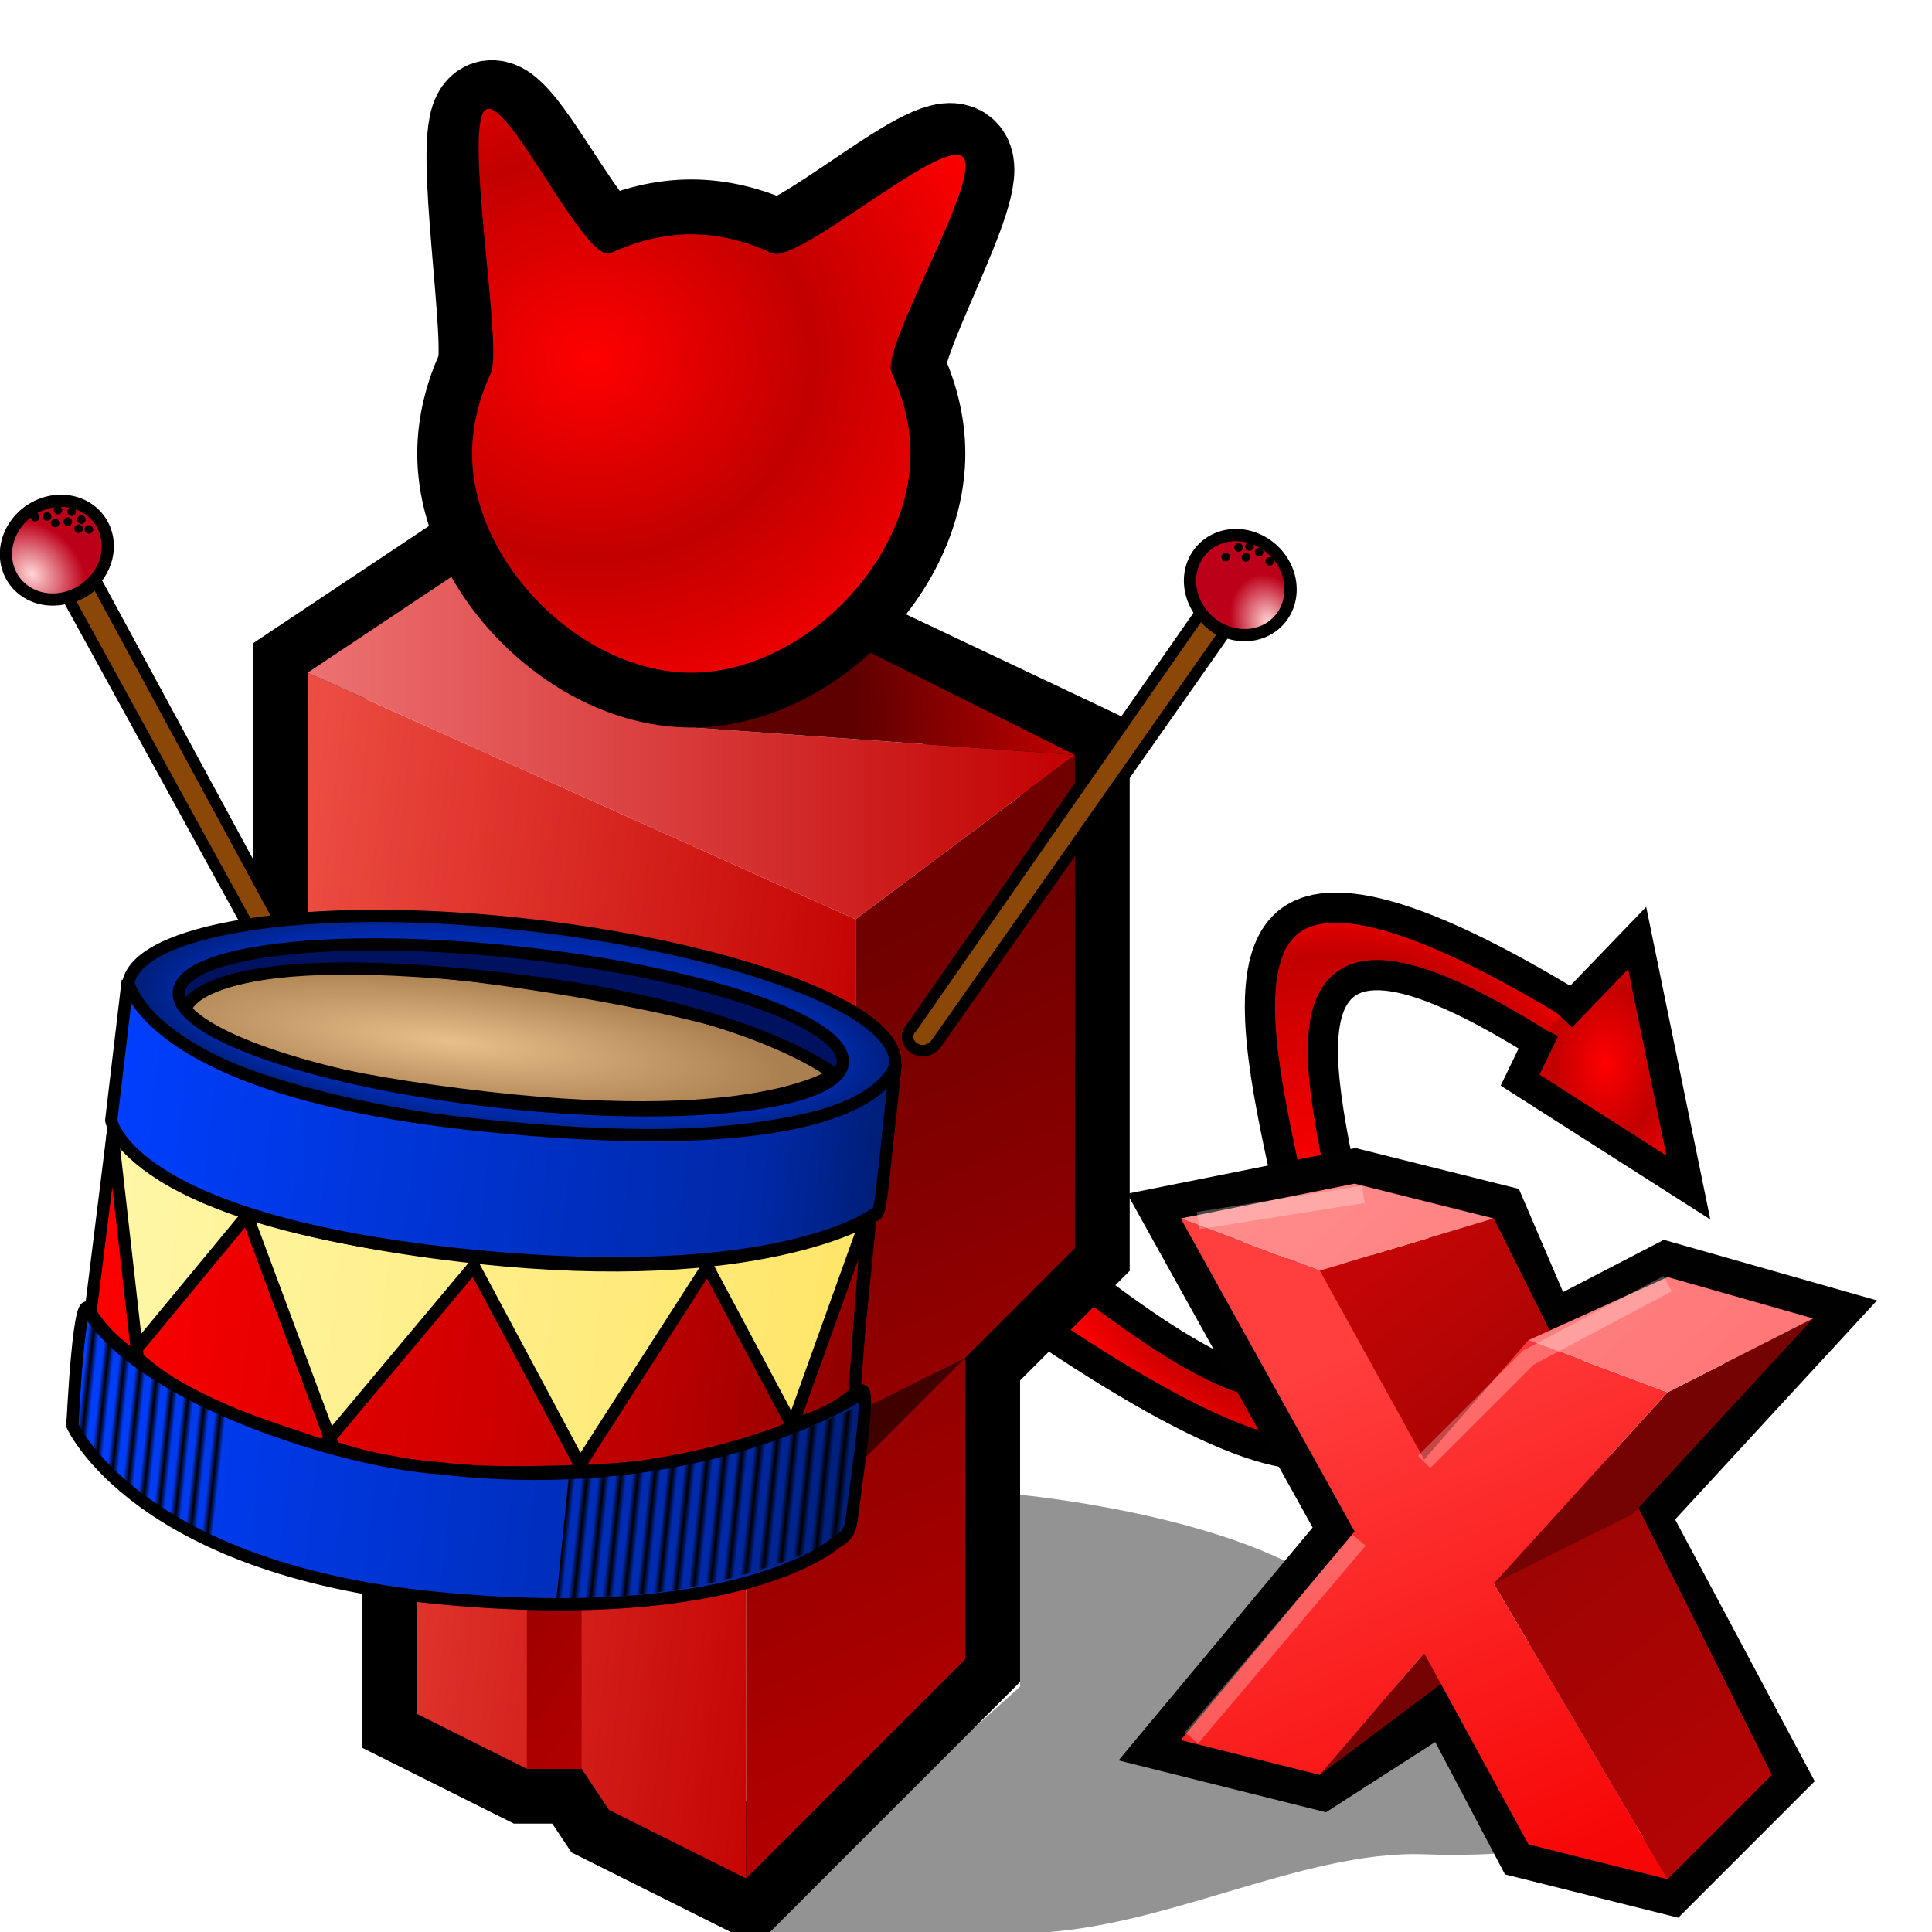 <?xml version="1.0" encoding="UTF-8" standalone="no"?>
<svg
   xmlns:dc="http://purl.org/dc/elements/1.1/"
   xmlns:cc="http://creativecommons.org/ns#"
   xmlns:rdf="http://www.w3.org/1999/02/22-rdf-syntax-ns#"
   xmlns:svg="http://www.w3.org/2000/svg"
   xmlns="http://www.w3.org/2000/svg"
   xmlns:xlink="http://www.w3.org/1999/xlink"
   xmlns:sodipodi="http://sodipodi.sourceforge.net/DTD/sodipodi-0.dtd"
   xmlns:inkscape="http://www.inkscape.org/namespaces/inkscape"
   version="1.1"
   width="64"
   height="64"
   color-interpolation="linearRGB"
   id="svg2"
   inkscape:version="0.91 r13725"
   sodipodi:docname="gmpc-tray-disconnected.svg">
  <defs
     id="defs60">
    <linearGradient
       y2="-8.05"
       x2="116.61"
       y1="-57.07"
       x1="73.74"
       gradientUnits="userSpaceOnUse"
       id="gradient0"
       gradientTransform="matrix(0.908,0,0,0.908,3.409,5.944)">
      <stop
         id="stop11"
         stop-color="#ffdb97"
         offset="0"
         style="stop-color:#ff6f5f;stop-opacity:1" />
      <stop
         id="stop13"
         stop-color="#fcaf29"
         offset="1"
         style="stop-color:#c20000;stop-opacity:1" />
    </linearGradient>
    <linearGradient
       y2="-51.95"
       x2="-24.83"
       y1="-33.98"
       x1="-43.97"
       gradientUnits="userSpaceOnUse"
       id="gradient1"
       gradientTransform="matrix(0.908,0,0,0.908,3.409,5.944)">
      <stop
         id="stop18"
         stop-color="#fff7ea"
         offset="0"
         style="stop-color:#ed7272;stop-opacity:1" />
      <stop
         id="stop20"
         stop-color="#fdd17b"
         offset="0.996"
         style="stop-color:#c20000;stop-opacity:1" />
    </linearGradient>
    <linearGradient
       y2="-45.97"
       x2="75.84"
       y1="-52.61"
       x1="54.23"
       gradientUnits="userSpaceOnUse"
       id="gradient2"
       gradientTransform="matrix(0.908,0,0,0.908,3.409,5.944)">
      <stop
         id="stop25"
         stop-color="#c85805"
         offset="0"
         style="stop-color:#700000;stop-opacity:1" />
      <stop
         id="stop27"
         stop-color="#f06306"
         offset="1"
         style="stop-color:#c20000;stop-opacity:1" />
    </linearGradient>
    <linearGradient
       y2="-64"
       x2="39.07"
       y1="-64"
       x1="28.92"
       gradientUnits="userSpaceOnUse"
       id="gradient3"
       gradientTransform="matrix(0.908,0,0,0.908,3.409,5.944)">
      <stop
         id="stop34"
         stop-color="#c85804"
         offset="0"
         style="stop-color:#5e0000;stop-opacity:1" />
      <stop
         id="stop36"
         stop-color="#dc952f"
         offset="1"
         style="stop-color:#c20000;stop-opacity:1" />
    </linearGradient>
    <radialGradient
       gradientTransform="matrix(0.214,0,0,0.211,23.947,11.731)"
       r="64"
       cy="0"
       cx="0"
       gradientUnits="userSpaceOnUse"
       id="gradient4">
      <stop
         id="stop43"
         stop-color="#f2f2f2"
         offset="0"
         style="stop-color:#ff0000;stop-opacity:1" />
      <stop
         id="stop45"
         stop-color="#bca184"
         offset="1"
         style="stop-color:#c20000;stop-opacity:1" />
      <stop
         id="stop47"
         stop-color="#7d7a7a"
         offset="0.674"
         style="stop-color:#ff0000;stop-opacity:1" />
    </radialGradient>
    <linearGradient
       y2="-45.97"
       x2="75.84"
       y1="-52.61"
       x1="54.23"
       gradientUnits="userSpaceOnUse"
       id="gradient5"
       gradientTransform="matrix(0.908,0,0,0.908,3.409,5.944)">
      <stop
         id="stop52"
         stop-color="#c85805"
         offset="0"
         style="stop-color:#9b0000;stop-opacity:1" />
      <stop
         id="stop54"
         stop-color="#f06306"
         offset="1"
         style="stop-color:#c20000;stop-opacity:1" />
    </linearGradient>
    <linearGradient
       id="linearGradient6777"
       inkscape:collect="always">
      <stop
         id="stop6779"
         offset="0"
         style="stop-color:#ffd6d6;stop-opacity:1" />
      <stop
         id="stop6781"
         offset="1"
         style="stop-color:#bd001a;stop-opacity:1" />
    </linearGradient>
    <linearGradient
       id="linearGradient6769"
       inkscape:collect="always">
      <stop
         id="stop6771"
         offset="0"
         style="stop-color:#fff7a8;stop-opacity:1" />
      <stop
         id="stop6773"
         offset="1"
         style="stop-color:#ffe567;stop-opacity:1" />
    </linearGradient>
    <linearGradient
       id="linearGradient6751"
       inkscape:collect="always">
      <stop
         id="stop6753"
         offset="0"
         style="stop-color:#e8be8a;stop-opacity:1" />
      <stop
         id="stop6755"
         offset="1"
         style="stop-color:#aa8050;stop-opacity:1" />
    </linearGradient>
    <linearGradient
       id="linearGradient6733"
       inkscape:collect="always">
      <stop
         id="stop6735"
         offset="0"
         style="stop-color:#003fff;stop-opacity:1;" />
      <stop
         style="stop-color:#0029a7;stop-opacity:1;"
         offset="0.833"
         id="stop6741" />
      <stop
         id="stop6737"
         offset="1"
         style="stop-color:#001d72;stop-opacity:1" />
    </linearGradient>
    <linearGradient
       id="linearGradient6659"
       inkscape:collect="always">
      <stop
         id="stop6661"
         offset="0"
         style="stop-color:#ff0000;stop-opacity:1;" />
      <stop
         style="stop-color:#ba0000;stop-opacity:1;"
         offset="0.745"
         id="stop6667" />
      <stop
         id="stop6663"
         offset="1"
         style="stop-color:#8e0000;stop-opacity:1" />
    </linearGradient>
    <pattern
       patternTransform="matrix(0.185,0.02,-0.076,0.708,0.359,16.038)"
       id="pattern6486"
       xlink:href="#Strips1_2"
       inkscape:collect="always" />
    <pattern
       inkscape:collect="always"
       patternUnits="userSpaceOnUse"
       width="3"
       height="1"
       patternTransform="translate(0,0) scale(10,10)"
       id="Strips1_2"
       inkscape:stockid="Stripes 1:2">
      <rect
         style="fill:black;stroke:none"
         x="0"
         y="-0.5"
         width="1"
         height="2"
         id="rect5004" />
    </pattern>
    <pattern
       patternTransform="matrix(0.185,0.02,-0.076,0.708,16.83,19.655)"
       id="pattern6486-8"
       xlink:href="#Strips1_2-2"
       inkscape:collect="always" />
    <pattern
       inkscape:collect="always"
       patternUnits="userSpaceOnUse"
       width="3"
       height="1"
       patternTransform="translate(0,0) scale(10,10)"
       id="Strips1_2-2"
       inkscape:stockid="Stripes 1:2">
      <rect
         style="fill:black;stroke:none"
         x="0"
         y="-0.5"
         width="1"
         height="2"
         id="rect5004-1" />
    </pattern>
    <pattern
       patternTransform="matrix(0.185,0.02,-0.076,0.708,1.698,5.637)"
       id="pattern6486-9"
       xlink:href="#Strips1_2-6"
       inkscape:collect="always" />
    <pattern
       inkscape:collect="always"
       patternUnits="userSpaceOnUse"
       width="3"
       height="1"
       patternTransform="translate(0,0) scale(10,10)"
       id="Strips1_2-6"
       inkscape:stockid="Stripes 1:2">
      <rect
         style="fill:black;stroke:none"
         x="0"
         y="-0.5"
         width="1"
         height="2"
         id="rect5004-4" />
    </pattern>
    <pattern
       patternTransform="matrix(0.185,0.02,-0.076,0.708,17.71,8.986)"
       id="pattern6486-8-4"
       xlink:href="#Strips1_2-2-5"
       inkscape:collect="always" />
    <pattern
       inkscape:collect="always"
       patternUnits="userSpaceOnUse"
       width="3"
       height="1"
       patternTransform="translate(0,0) scale(10,10)"
       id="Strips1_2-2-5"
       inkscape:stockid="Stripes 1:2">
      <rect
         style="fill:black;stroke:none"
         x="0"
         y="-0.5"
         width="1"
         height="2"
         id="rect5004-1-1" />
    </pattern>
    <linearGradient
       gradientUnits="userSpaceOnUse"
       y2="298.826"
       x2="342.847"
       y1="298.826"
       x1="274.988"
       id="linearGradient6665"
       xlink:href="#linearGradient6659"
       inkscape:collect="always"
       gradientTransform="matrix(0.379,0.041,-0.041,0.379,-82.363,-81.906)" />
    <linearGradient
       gradientUnits="userSpaceOnUse"
       y2="282.768"
       x2="343.352"
       y1="282.768"
       x1="274.987"
       id="linearGradient6739"
       xlink:href="#linearGradient6733"
       inkscape:collect="always"
       gradientTransform="matrix(0.379,0.041,-0.041,0.379,-82.363,-81.906)" />
    <linearGradient
       gradientUnits="userSpaceOnUse"
       y2="311.827"
       x2="343.934"
       y1="311.827"
       x1="274.231"
       id="linearGradient6749"
       xlink:href="#linearGradient6733"
       inkscape:collect="always"
       gradientTransform="matrix(0.379,0.041,-0.041,0.379,-82.363,-81.906)" />
    <radialGradient
       gradientUnits="userSpaceOnUse"
       gradientTransform="matrix(0.379,0.041,-0.008,0.074,-91.349,1.443)"
       r="29.245"
       fy="278.347"
       fx="303.858"
       cy="278.347"
       cx="303.858"
       id="radialGradient6757"
       xlink:href="#linearGradient6751"
       inkscape:collect="always" />
    <radialGradient
       gradientUnits="userSpaceOnUse"
       gradientTransform="matrix(0.379,0.041,-0.011,0.105,-90.403,-7.332)"
       r="34.062"
       fy="272.664"
       fx="309.237"
       cy="272.664"
       cx="309.237"
       id="radialGradient6767"
       xlink:href="#linearGradient6733"
       inkscape:collect="always" />
    <linearGradient
       gradientUnits="userSpaceOnUse"
       y2="298.444"
       x2="342.723"
       y1="298.444"
       x1="275.24"
       id="linearGradient6775"
       xlink:href="#linearGradient6769"
       inkscape:collect="always"
       gradientTransform="matrix(0.379,0.041,-0.041,0.379,-82.363,-81.906)" />
    <radialGradient
       gradientUnits="userSpaceOnUse"
       gradientTransform="matrix(6.6216213e-4,0.336,-0.411,8.0954586e-4,106.391,-79.904)"
       r="4.703"
       fy="272.006"
       fx="297.239"
       cy="272.006"
       cx="297.239"
       id="radialGradient6783"
       xlink:href="#linearGradient6777"
       inkscape:collect="always" />
    <radialGradient
       gradientUnits="userSpaceOnUse"
       gradientTransform="matrix(-0.151,0.307,-0.234,-0.115,91.251,-12.115)"
       r="4.698"
       fy="322.517"
       fx="265.616"
       cy="322.517"
       cx="265.616"
       id="radialGradient6791"
       xlink:href="#linearGradient6777"
       inkscape:collect="always" />
    <radialGradient
       inkscape:collect="always"
       xlink:href="#linearGradient7702"
       id="radialGradient9116-9"
       cx="48.437"
       cy="39.128"
       fx="48.437"
       fy="39.128"
       r="10.151"
       gradientTransform="matrix(1,0,0,0.942,0,2.285)"
       gradientUnits="userSpaceOnUse" />
    <linearGradient
       id="linearGradient7702"
       inkscape:collect="always">
      <stop
         id="stop7704"
         offset="0"
         style="stop-color:#ff0000;stop-opacity:1" />
      <stop
         style="stop-color:#c20000;stop-opacity:1"
         offset="0.791"
         id="stop7706" />
      <stop
         id="stop7708"
         offset="1"
         style="stop-color:#ff0000;stop-opacity:1" />
    </linearGradient>
    <linearGradient
       inkscape:collect="always"
       xlink:href="#linearGradient7676"
       id="linearGradient7682"
       x1="4.017"
       y1="39.108"
       x2="32.457"
       y2="42.254"
       gradientUnits="userSpaceOnUse" />
    <linearGradient
       inkscape:collect="always"
       id="linearGradient7676">
      <stop
         style="stop-color:#ff6f5f;stop-opacity:1"
         offset="0"
         id="stop7678" />
      <stop
         style="stop-color:#c20000;stop-opacity:1"
         offset="1"
         id="stop7680" />
    </linearGradient>
    <linearGradient
       inkscape:collect="always"
       xlink:href="#linearGradient7666"
       id="linearGradient7672"
       x1="14.302"
       y1="23.645"
       x2="39.719"
       y2="23.645"
       gradientUnits="userSpaceOnUse" />
    <linearGradient
       inkscape:collect="always"
       id="linearGradient7666">
      <stop
         style="stop-color:#ed7272;stop-opacity:1"
         offset="0"
         id="stop7668" />
      <stop
         style="stop-color:#c20000;stop-opacity:1"
         offset="1"
         id="stop7670" />
    </linearGradient>
    <linearGradient
       inkscape:collect="always"
       xlink:href="#linearGradient7692"
       id="linearGradient7698"
       x1="29.431"
       y1="32.968"
       x2="42.744"
       y2="62.129"
       gradientUnits="userSpaceOnUse" />
    <linearGradient
       inkscape:collect="always"
       id="linearGradient7692">
      <stop
         style="stop-color:#700000;stop-opacity:1;"
         offset="0"
         id="stop7694" />
      <stop
         style="stop-color:#c20000;stop-opacity:1"
         offset="1"
         id="stop7696" />
    </linearGradient>
    <linearGradient
       inkscape:collect="always"
       xlink:href="#linearGradient7712"
       id="linearGradient7718"
       x1="32.335"
       y1="23.555"
       x2="39.719"
       y2="23.192"
       gradientUnits="userSpaceOnUse" />
    <linearGradient
       inkscape:collect="always"
       id="linearGradient7712">
      <stop
         style="stop-color:#5e0000;stop-opacity:1;"
         offset="0"
         id="stop7714" />
      <stop
         style="stop-color:#c20000;stop-opacity:1"
         offset="1"
         id="stop7716" />
    </linearGradient>
    <linearGradient
       inkscape:collect="always"
       xlink:href="#linearGradient7740"
       id="linearGradient7746"
       x1="21.564"
       y1="51.785"
       x2="29.309"
       y2="57.231"
       gradientUnits="userSpaceOnUse" />
    <linearGradient
       inkscape:collect="always"
       id="linearGradient7740">
      <stop
         style="stop-color:#9b0000;stop-opacity:1"
         offset="0"
         id="stop7742" />
      <stop
         style="stop-color:#c20000;stop-opacity:1"
         offset="1"
         id="stop7744" />
    </linearGradient>
    <radialGradient
       inkscape:collect="always"
       xlink:href="#Cabeza-7"
       id="radialGradient9108-8"
       cx="57.296"
       cy="35.218"
       fx="57.296"
       fy="35.218"
       r="3.473"
       gradientTransform="matrix(1,0,0,1.491,0,-17.287)"
       gradientUnits="userSpaceOnUse" />
    <linearGradient
       inkscape:collect="always"
       id="Cabeza-7">
      <stop
         style="stop-color:#ff0000;stop-opacity:1"
         offset="0"
         id="stop7570" />
      <stop
         id="stop7584"
         offset="0.5"
         style="stop-color:#c20000;stop-opacity:1" />
      <stop
         style="stop-color:#ff0000;stop-opacity:1"
         offset="1"
         id="stop7572" />
    </linearGradient>
    <radialGradient
       inkscape:collect="always"
       xlink:href="#Cabeza-7"
       id="radialGradient7576"
       cx="23.689"
       cy="11.991"
       fx="23.689"
       fy="11.991"
       r="8.175"
       gradientTransform="matrix(1.799,0,0,1.631,-18.933,-7.701)"
       gradientUnits="userSpaceOnUse" />
  </defs>
  <sodipodi:namedview
     pagecolor="#ffffff"
     bordercolor="#666666"
     borderopacity="1"
     objecttolerance="10"
     gridtolerance="10"
     guidetolerance="10"
     inkscape:pageopacity="0"
     inkscape:pageshadow="2"
     inkscape:window-width="739"
     inkscape:window-height="497"
     id="namedview58"
     showgrid="false"
     inkscape:zoom="1.4609375"
     inkscape:cx="16.827065"
     inkscape:cy="-0.83069887"
     inkscape:window-x="203"
     inkscape:window-y="287"
     inkscape:window-maximized="0"
     inkscape:current-layer="svg2" />
  <g
     transform="translate(-4.112,4.7875141e-4)"
     id="g7750">
    <path
       sodipodi:nodetypes="ccccc"
       inkscape:connector-curvature="0"
       id="path7606-3"
       d="m 38.923,41.555 c 21.55,17.254 -7.796,-24.643 19.135,-7.101 l -0.212,1.957 C 34.235,19.624 63.649,60.788 38.799,44.134 Z"
       style="fill:url(#radialGradient9116-9);fill-opacity:1;fill-rule:evenodd;stroke:#000000;stroke-width:1px;stroke-linecap:butt;stroke-linejoin:miter;stroke-opacity:1" />
    <path
       style="fill:#010101;fill-opacity:0.424"
       d="m 28.826,64.04 c 0,0 4.539,0 9.077,0 4.539,0 9.259,-2.76 13.389,-2.614 9.413,0.345 13.162,-4.312 7.371,-6.127 -3.477,-1.089 -8.052,-1.017 -10.666,-2.832 -3.331,-2.324 -10.094,-2.95 -10.094,-2.95 l 0,6.354 -9.077,8.17 z"
       id="path6-1"
       inkscape:connector-curvature="0" />
    <path
       style="fill:none;stroke:#000000;stroke-width:3.631"
       d="m 14.302,22.284 0,15.432 3.631,3.631 0,15.432 3.631,1.815 1.815,0 0.908,1.362 4.539,2.269 7.262,-7.262 0,-9.985 3.631,-3.631 0,-16.339 -17.247,-8.17 -8.17,5.446 z"
       id="path8-3"
       inkscape:connector-curvature="0" />
    <path
       style="fill:url(#linearGradient7682);fill-opacity:1"
       d="m 14.302,22.284 0,15.432 3.631,3.631 0,15.432 3.631,1.815 1.815,0 0.908,1.362 4.539,2.269 0,-15.432 3.631,0 0,-16.339 -18.155,-8.17 z"
       id="path15-2"
       inkscape:connector-curvature="0" />
    <path
       style="fill:url(#linearGradient7672);fill-opacity:1"
       d="m 14.302,22.284 18.155,8.17 7.262,-5.446 -12.708,-0.908 5.437,-2.732 -9.976,-4.53 -8.17,5.446 z"
       id="path22-4"
       inkscape:connector-curvature="0" />
    <path
       style="fill:url(#linearGradient7698);fill-opacity:1"
       d="m 32.457,46.793 -3.631,0 0,15.432 7.262,-7.262 0,-9.985 3.631,-3.631 0,-16.339 -7.262,5.446 0,16.339 z"
       id="path29-4"
       inkscape:connector-curvature="0" />
    <path
       style="fill:#400000;fill-opacity:1"
       d="m 28.826,46.793 0,5.446 7.262,-7.262 -3.631,1.815 -3.631,0 z"
       id="path31-6"
       inkscape:connector-curvature="0" />
    <path
       style="fill:url(#linearGradient7718);fill-opacity:1"
       d="m 27.011,24.099 12.708,0.908 -7.262,-3.631 -5.446,2.723 z"
       id="path38-0"
       inkscape:connector-curvature="0" />
    <path
       sodipodi:nodetypes="sssssssssss"
       style="fill:none;stroke:#000000;stroke-width:3.631"
       d="m 27.011,7.76 c -0.908,0 -1.815,0.227 -2.666,0.624 -0.851,0.397 -3.392,-5.199 -4.072,-4.518 -0.681,0.681 0.498,7.639 0.101,8.49 -0.397,0.851 -0.624,1.759 -0.624,2.666 0,3.631 3.631,7.262 7.262,7.262 3.631,0 7.262,-3.631 7.262,-7.262 0,-0.908 -0.227,-1.815 -0.624,-2.666 C 33.251,11.504 36.485,5.985 35.804,5.304 35.123,4.623 30.528,8.781 29.677,8.384 28.826,7.987 27.918,7.76 27.011,7.76 Z"
       id="path40-9"
       inkscape:connector-curvature="0" />
    <path
       style="fill:url(#linearGradient7746);fill-opacity:1"
       d="m 21.564,58.594 1.815,0 0,-12.708 -1.815,-0.908 0,13.616 z"
       id="path56-0"
       inkscape:connector-curvature="0" />
    <path
       sodipodi:nodetypes="ccccc"
       inkscape:connector-curvature="0"
       id="path7608-7"
       d="m 55.277,34.102 -0.81,1.678 5.574,3.558 -1.696,-8.266 -2.52,2.616"
       style="fill:url(#radialGradient9108-8);fill-opacity:1;fill-rule:evenodd;stroke:#000000;stroke-width:1px;stroke-linecap:butt;stroke-linejoin:miter;stroke-opacity:1" />
    <path
       inkscape:connector-curvature="0"
       id="path7552"
       d="m 27.011,7.76 c -0.908,0 -1.815,0.227 -2.666,0.624 -0.851,0.397 -3.494,-5.405 -4.175,-4.724 -0.681,0.681 0.601,7.844 0.204,8.695 -0.397,0.851 -0.624,1.759 -0.624,2.666 0,3.631 3.631,7.262 7.262,7.262 3.631,0 7.262,-3.631 7.262,-7.262 0,-0.908 -0.227,-1.815 -0.624,-2.666 C 33.251,11.504 36.69,5.882 36.01,5.201 35.329,4.52 30.528,8.781 29.677,8.384 28.826,7.987 27.918,7.76 27.011,7.76 Z"
       style="fill:url(#radialGradient7576);fill-opacity:1"
       sodipodi:nodetypes="sssssssssss" />
  </g>
  <g
     id="g6914"
     transform="matrix(-0.733,0.681,-0.681,-0.733,46.202,60.891)">
    <path
       inkscape:connector-curvature="0"
       id="path4235-2"
       d="m -22.908,33.771 a 1.732,1.587 86.281 0 1 -1.472,1.831 1.732,1.587 86.281 0 1 -1.696,-1.625 1.732,1.587 86.281 0 1 1.472,-1.831 1.732,1.587 86.281 0 1 1.696,1.625 z"
       style="color:#000000;display:inline;overflow:visible;visibility:visible;opacity:1;fill:url(#radialGradient6791);fill-opacity:1;fill-rule:nonzero;stroke:#000000;stroke-width:0.405;stroke-linecap:round;stroke-linejoin:bevel;stroke-miterlimit:4;stroke-dasharray:none;stroke-dashoffset:0;stroke-opacity:1;marker:none;enable-background:accumulate" />
    <path
       sodipodi:nodetypes="ccccc"
       inkscape:connector-curvature="0"
       id="path4171-7"
       d="m -6.586,30.556 c 0.699,-0.022 0.563,-1.055 -0.199,-0.953 L -23.023,33.068 c 0.121,0.404 0.164,0.777 0.109,1.034 z"
       style="fill:#8a4708;fill-opacity:1;fill-rule:evenodd;stroke:#000000;stroke-width:0.381px;stroke-linecap:butt;stroke-linejoin:miter;stroke-opacity:1" />
    <path
       inkscape:connector-curvature="0"
       id="path6560-3"
       d="m -25.6,33.803 a 0.142,0.142 0 0 1 -0.156,0.126 0.142,0.142 0 0 1 -0.126,-0.156 0.142,0.142 0 0 1 0.156,-0.126 0.142,0.142 0 0 1 0.126,0.156 z"
       style="color:#000000;display:inline;overflow:visible;visibility:visible;opacity:1;fill:#000000;fill-opacity:1;fill-rule:nonzero;stroke:none;stroke-width:1.063;stroke-linecap:round;stroke-linejoin:bevel;stroke-miterlimit:4;stroke-dasharray:none;stroke-dashoffset:0;stroke-opacity:1;marker:none;enable-background:accumulate" />
    <path
       inkscape:connector-curvature="0"
       id="path6560-34"
       d="m -25.553,34.267 a 0.142,0.142 0 0 1 -0.156,0.126 0.142,0.142 0 0 1 -0.126,-0.156 0.142,0.142 0 0 1 0.156,-0.126 0.142,0.142 0 0 1 0.126,0.156 z"
       style="color:#000000;display:inline;overflow:visible;visibility:visible;opacity:1;fill:#000000;fill-opacity:1;fill-rule:nonzero;stroke:none;stroke-width:1.063;stroke-linecap:round;stroke-linejoin:bevel;stroke-miterlimit:4;stroke-dasharray:none;stroke-dashoffset:0;stroke-opacity:1;marker:none;enable-background:accumulate" />
    <path
       inkscape:connector-curvature="0"
       id="path6560-4"
       d="m -25.156,34.842 a 0.142,0.142 0 0 1 -0.156,0.126 0.142,0.142 0 0 1 -0.126,-0.156 0.142,0.142 0 0 1 0.156,-0.126 0.142,0.142 0 0 1 0.126,0.156 z"
       style="color:#000000;display:inline;overflow:visible;visibility:visible;opacity:1;fill:#000000;fill-opacity:1;fill-rule:nonzero;stroke:none;stroke-width:1.063;stroke-linecap:round;stroke-linejoin:bevel;stroke-miterlimit:4;stroke-dasharray:none;stroke-dashoffset:0;stroke-opacity:1;marker:none;enable-background:accumulate" />
    <path
       inkscape:connector-curvature="0"
       id="path6560-32"
       d="m -24.63,34.899 a 0.142,0.142 0 0 1 -0.156,0.126 0.142,0.142 0 0 1 -0.126,-0.156 0.142,0.142 0 0 1 0.156,-0.126 0.142,0.142 0 0 1 0.126,0.156 z"
       style="color:#000000;display:inline;overflow:visible;visibility:visible;opacity:1;fill:#000000;fill-opacity:1;fill-rule:nonzero;stroke:none;stroke-width:1.063;stroke-linecap:round;stroke-linejoin:bevel;stroke-miterlimit:4;stroke-dasharray:none;stroke-dashoffset:0;stroke-opacity:1;marker:none;enable-background:accumulate" />
    <path
       inkscape:connector-curvature="0"
       id="path6560-15"
       d="m -25.446,34.618 a 0.142,0.142 0 0 1 -0.156,0.126 0.142,0.142 0 0 1 -0.126,-0.156 0.142,0.142 0 0 1 0.156,-0.126 0.142,0.142 0 0 1 0.126,0.156 z"
       style="color:#000000;display:inline;overflow:visible;visibility:visible;opacity:1;fill:#000000;fill-opacity:1;fill-rule:nonzero;stroke:none;stroke-width:1.063;stroke-linecap:round;stroke-linejoin:bevel;stroke-miterlimit:4;stroke-dasharray:none;stroke-dashoffset:0;stroke-opacity:1;marker:none;enable-background:accumulate" />
    <path
       inkscape:connector-curvature="0"
       id="path6560-157"
       d="m -25.112,34.436 a 0.142,0.142 0 0 1 -0.156,0.126 0.142,0.142 0 0 1 -0.126,-0.156 0.142,0.142 0 0 1 0.156,-0.126 0.142,0.142 0 0 1 0.126,0.156 z"
       style="color:#000000;display:inline;overflow:visible;visibility:visible;opacity:1;fill:#000000;fill-opacity:1;fill-rule:nonzero;stroke:none;stroke-width:1.063;stroke-linecap:round;stroke-linejoin:bevel;stroke-miterlimit:4;stroke-dasharray:none;stroke-dashoffset:0;stroke-opacity:1;marker:none;enable-background:accumulate" />
  </g>
  <g
     id="g6900"
     transform="matrix(-0.728,-0.685,0.685,-0.728,-16.562,30.142)">
    <path
       inkscape:connector-curvature="0"
       id="path4235"
       d="m -3.718,21.665 a 1.587,1.732 12.269 0 1 -1.919,1.355 1.587,1.732 12.269 0 1 -1.183,-2.03 1.587,1.732 12.269 0 1 1.919,-1.355 1.587,1.732 12.269 0 1 1.183,2.03 z"
       style="color:#000000;display:inline;overflow:visible;visibility:visible;opacity:1;fill:url(#radialGradient6783);fill-opacity:1;fill-rule:nonzero;stroke:#000000;stroke-width:0.405;stroke-linecap:round;stroke-linejoin:bevel;stroke-miterlimit:4;stroke-dasharray:none;stroke-dashoffset:0;stroke-opacity:1;marker:none;enable-background:accumulate" />
    <g
       style="fill:#8a4708;fill-opacity:1;stroke:#000000;stroke-opacity:1"
       transform="matrix(0.379,0.041,-0.041,0.379,-107.38,-94.779)"
       id="g4177">
      <path
         style="fill:#8a4708;fill-opacity:1;fill-rule:evenodd;stroke:#000000;stroke-width:1px;stroke-linecap:butt;stroke-linejoin:miter;stroke-opacity:1"
         d="m 249.821,262.541 c -1.702,-0.69 -2.472,1.933 -0.536,2.5 l 45.497,9.784 c -0.142,-0.851 0.091,-1.954 0.446,-2.805 z"
         id="path4171"
         inkscape:connector-curvature="0"
         sodipodi:nodetypes="ccccc" />
    </g>
    <path
       inkscape:connector-curvature="0"
       id="path6560"
       d="m -4.468,21.957 a 0.142,0.142 0 0 1 -0.156,0.126 0.142,0.142 0 0 1 -0.126,-0.156 0.142,0.142 0 0 1 0.156,-0.126 0.142,0.142 0 0 1 0.126,0.156 z"
       style="color:#000000;display:inline;overflow:visible;visibility:visible;opacity:1;fill:#000000;fill-opacity:1;fill-rule:nonzero;stroke:none;stroke-width:1.063;stroke-linecap:round;stroke-linejoin:bevel;stroke-miterlimit:4;stroke-dasharray:none;stroke-dashoffset:0;stroke-opacity:1;marker:none;enable-background:accumulate" />
    <path
       inkscape:connector-curvature="0"
       id="path6560-8"
       d="m -4.745,22.279 a 0.142,0.142 0 0 1 -0.156,0.126 0.142,0.142 0 0 1 -0.126,-0.156 0.142,0.142 0 0 1 0.156,-0.126 0.142,0.142 0 0 1 0.126,0.156 z"
       style="color:#000000;display:inline;overflow:visible;visibility:visible;opacity:1;fill:#000000;fill-opacity:1;fill-rule:nonzero;stroke:none;stroke-width:1.063;stroke-linecap:round;stroke-linejoin:bevel;stroke-miterlimit:4;stroke-dasharray:none;stroke-dashoffset:0;stroke-opacity:1;marker:none;enable-background:accumulate" />
    <path
       inkscape:connector-curvature="0"
       id="path6560-0"
       d="m -4.243,22.334 a 0.142,0.142 0 0 1 -0.156,0.126 0.142,0.142 0 0 1 -0.126,-0.156 0.142,0.142 0 0 1 0.156,-0.126 0.142,0.142 0 0 1 0.126,0.156 z"
       style="color:#000000;display:inline;overflow:visible;visibility:visible;opacity:1;fill:#000000;fill-opacity:1;fill-rule:nonzero;stroke:none;stroke-width:1.063;stroke-linecap:round;stroke-linejoin:bevel;stroke-miterlimit:4;stroke-dasharray:none;stroke-dashoffset:0;stroke-opacity:1;marker:none;enable-background:accumulate" />
    <path
       inkscape:connector-curvature="0"
       id="path6560-1"
       d="m -4.127,21.935 a 0.142,0.142 0 0 1 -0.156,0.126 0.142,0.142 0 0 1 -0.126,-0.156 0.142,0.142 0 0 1 0.156,-0.126 0.142,0.142 0 0 1 0.126,0.156 z"
       style="color:#000000;display:inline;overflow:visible;visibility:visible;opacity:1;fill:#000000;fill-opacity:1;fill-rule:nonzero;stroke:none;stroke-width:1.063;stroke-linecap:round;stroke-linejoin:bevel;stroke-miterlimit:4;stroke-dasharray:none;stroke-dashoffset:0;stroke-opacity:1;marker:none;enable-background:accumulate" />
    <path
       inkscape:connector-curvature="0"
       id="path6560-85"
       d="m -4.611,22.608 a 0.142,0.142 0 0 1 -0.156,0.126 0.142,0.142 0 0 1 -0.126,-0.156 0.142,0.142 0 0 1 0.156,-0.126 0.142,0.142 0 0 1 0.126,0.156 z"
       style="color:#000000;display:inline;overflow:visible;visibility:visible;opacity:1;fill:#000000;fill-opacity:1;fill-rule:nonzero;stroke:none;stroke-width:1.063;stroke-linecap:round;stroke-linejoin:bevel;stroke-miterlimit:4;stroke-dasharray:none;stroke-dashoffset:0;stroke-opacity:1;marker:none;enable-background:accumulate" />
    <path
       inkscape:connector-curvature="0"
       id="path6560-6"
       d="m -3.855,21.65 a 0.142,0.142 0 0 1 -0.156,0.126 0.142,0.142 0 0 1 -0.126,-0.156 0.142,0.142 0 0 1 0.156,-0.126 0.142,0.142 0 0 1 0.126,0.156 z"
       style="color:#000000;display:inline;overflow:visible;visibility:visible;opacity:1;fill:#000000;fill-opacity:1;fill-rule:nonzero;stroke:none;stroke-width:1.063;stroke-linecap:round;stroke-linejoin:bevel;stroke-miterlimit:4;stroke-dasharray:none;stroke-dashoffset:0;stroke-opacity:1;marker:none;enable-background:accumulate" />
    <path
       inkscape:connector-curvature="0"
       id="path6560-65"
       d="m -5.026,22.636 a 0.142,0.142 0 0 1 -0.156,0.126 0.142,0.142 0 0 1 -0.126,-0.156 0.142,0.142 0 0 1 0.156,-0.126 0.142,0.142 0 0 1 0.126,0.156 z"
       style="color:#000000;display:inline;overflow:visible;visibility:visible;opacity:1;fill:#000000;fill-opacity:1;fill-rule:nonzero;stroke:none;stroke-width:1.063;stroke-linecap:round;stroke-linejoin:bevel;stroke-miterlimit:4;stroke-dasharray:none;stroke-dashoffset:0;stroke-opacity:1;marker:none;enable-background:accumulate" />
    <path
       inkscape:connector-curvature="0"
       id="path6560-2"
       d="m -5.43,22.569 a 0.142,0.142 0 0 1 -0.156,0.126 0.142,0.142 0 0 1 -0.126,-0.156 0.142,0.142 0 0 1 0.156,-0.126 0.142,0.142 0 0 1 0.126,0.156 z"
       style="color:#000000;display:inline;overflow:visible;visibility:visible;opacity:1;fill:#000000;fill-opacity:1;fill-rule:nonzero;stroke:none;stroke-width:1.063;stroke-linecap:round;stroke-linejoin:bevel;stroke-miterlimit:4;stroke-dasharray:none;stroke-dashoffset:0;stroke-opacity:1;marker:none;enable-background:accumulate" />
    <path
       inkscape:connector-curvature="0"
       id="path6560-9"
       d="m -5.165,22.355 a 0.142,0.142 0 0 1 -0.156,0.126 0.142,0.142 0 0 1 -0.126,-0.156 0.142,0.142 0 0 1 0.156,-0.126 0.142,0.142 0 0 1 0.126,0.156 z"
       style="color:#000000;display:inline;overflow:visible;visibility:visible;opacity:1;fill:#000000;fill-opacity:1;fill-rule:nonzero;stroke:none;stroke-width:1.063;stroke-linecap:round;stroke-linejoin:bevel;stroke-miterlimit:4;stroke-dasharray:none;stroke-dashoffset:0;stroke-opacity:1;marker:none;enable-background:accumulate" />
  </g>
  <g
     id="g6943"
     transform="translate(-6.692,0)">
    <path
       sodipodi:nodetypes="cccscc"
       inkscape:connector-curvature="0"
       id="path5710"
       d="m 10.989,32.777 24.771,3.155 c 0.6,-0.481 0.3,-1.14 0.17,-1.578 -0.622,-1.345 -6.511,-3.16 -10.976,-3.651 -8.78,-0.966 -12.434,0.45 -12.434,0.45 -1.114,0.646 -1.312,1.134 -1.53,1.625 z"
       style="fill:#ffffff;fill-opacity:1;fill-rule:evenodd;stroke:#800080;stroke-width:0.135;stroke-linecap:butt;stroke-linejoin:miter;stroke-miterlimit:4;stroke-dasharray:none;stroke-opacity:1" />
    <path
       sodipodi:nodetypes="scscs"
       inkscape:connector-curvature="0"
       id="path4169"
       d="m 23.327,32.449 c 9.706,1.361 11.17,3.018 11.17,3.018 0,0 -2.281,1.971 -11.694,0.894 -10.252,-1.173 -9.983,-3.138 -9.983,-3.138 0,0 1.691,-2.01 10.507,-0.774 z"
       style="fill:url(#radialGradient6757);fill-opacity:1;fill-rule:evenodd;stroke:#000000;stroke-width:0.405;stroke-linecap:butt;stroke-linejoin:miter;stroke-miterlimit:4;stroke-dasharray:none;stroke-opacity:1" />
    <path
       sodipodi:nodetypes="csccscc"
       inkscape:connector-curvature="0"
       id="path4167"
       d="m 12.852,33.407 c 0,0 0.41,-2.079 10.184,-1.026 8.819,0.951 11.445,3.321 11.445,3.321 l 0.576,-0.896 C 35.227,34.04 28.985,31.535 23.18,31.37 17.494,31.209 13.045,30.962 12.204,32.582 Z"
       style="fill:#00125f;fill-opacity:1;fill-rule:evenodd;stroke:#000000;stroke-width:0.405;stroke-linecap:butt;stroke-linejoin:miter;stroke-miterlimit:4;stroke-dasharray:none;stroke-opacity:1" />
    <path
       sodipodi:nodetypes="ccsccsc"
       inkscape:connector-curvature="0"
       id="path4183"
       d="m 10.446,37.363 -0.638,6.366 c 0,0 2.478,3.913 12.187,4.991 8.269,0.918 12.953,-2.571 12.953,-2.571 l 0.576,-5.792 c 0,0 -3.674,2.324 -13.059,1.301 C 11.467,40.46 10.446,37.363 10.446,37.363 Z"
       style="fill:url(#linearGradient6775);fill-opacity:1;fill-rule:evenodd;stroke:#000000;stroke-width:0.405;stroke-linecap:butt;stroke-linejoin:miter;stroke-miterlimit:4;stroke-dasharray:none;stroke-opacity:1" />
    <path
       sodipodi:nodetypes="scscsscscs"
       inkscape:connector-curvature="0"
       id="path4147"
       d="m 23.877,30.603 c -6.949,-0.749 -12.745,0.159 -12.946,2.028 -0.201,1.869 5.268,3.991 12.216,4.74 6.948,0.749 12.993,-0.228 13.195,-2.097 C 36.544,33.405 30.825,31.352 23.877,30.603 Z m 0.005,0.952 c 6.071,0.655 10.874,2.295 10.728,3.664 -0.147,1.369 -5.19,1.949 -11.263,1.294 -6.073,-0.655 -10.877,-2.296 -10.729,-3.665 0.149,-1.369 5.192,-1.948 11.263,-1.293 z"
       style="color:#000000;display:inline;overflow:visible;visibility:visible;opacity:1;fill:url(#radialGradient6767);fill-opacity:1;fill-rule:nonzero;stroke:#000000;stroke-width:0.405;stroke-linecap:round;stroke-linejoin:bevel;stroke-miterlimit:4;stroke-dasharray:none;stroke-dashoffset:0;stroke-opacity:1;marker:none;enable-background:accumulate" />
    <path
       d="m 32.949,47.192 2.49,-6.941 -0.443,5.903 c -0.415,0.375 -0.998,0.731 -2.047,1.037 z m -7.182,1.548 4.361,-6.787 2.817,5.287 c -2.025,1.076 -4.487,1.394 -7.177,1.5 z m -8.322,-0.897 4.942,-5.902 3.624,6.777 c -3.061,0.124 -5.869,0.086 -8.566,-0.875 z m -6.353,-3.007 3.783,-4.576 2.889,7.762 c -2.337,-0.837 -4.8,-1.425 -6.672,-3.187 z m -0.672,-7.233 0.842,7.445 C 10.726,44.637 10.187,44.255 9.69,43.475 Z"
       style="fill:url(#linearGradient6665);fill-opacity:1;fill-rule:evenodd;stroke:#000000;stroke-width:0.405;stroke-linecap:butt;stroke-linejoin:bevel;stroke-miterlimit:4;stroke-dasharray:none;stroke-opacity:1"
       id="path4210"
       inkscape:connector-curvature="0" />
    <path
       sodipodi:nodetypes="ccsccccc"
       inkscape:connector-curvature="0"
       id="path4181-5"
       d="m 9.683,43.543 c -0.363,-1.345 -0.591,3.686 -0.591,3.686 0,0 2.099,4.727 12.061,5.703 10.11,0.991 13.211,-1.817 13.211,-1.817 0.434,-0.252 0.488,-0.416 0.552,-0.86 0.155,-1.362 0.756,-5.021 0.191,-4.019 0,0 -5.181,3.408 -13.854,2.401 -3.207,-0.22 -9.66,-2.248 -11.571,-5.094 z"
       style="fill:url(#linearGradient6749);fill-opacity:1;fill-rule:evenodd;stroke:#000000;stroke-width:0.405;stroke-linecap:butt;stroke-linejoin:miter;stroke-miterlimit:4;stroke-dasharray:none;stroke-opacity:1" />
    <path
       sodipodi:nodetypes="ccccc"
       inkscape:connector-curvature="0"
       id="path6480"
       d="m 9.367,43.362 c 1.687,2.102 3.317,2.57 4.962,3.477 l -0.648,4.104 C 12.086,50.395 10.49,49.329 8.891,47.143 Z"
       style="fill:url(#pattern6486);fill-opacity:1;fill-rule:evenodd;stroke:none;stroke-width:1px;stroke-linecap:butt;stroke-linejoin:miter;stroke-opacity:1" />
    <path
       sodipodi:nodetypes="ccccc"
       inkscape:connector-curvature="0"
       id="path6480-7"
       d="m 25.546,48.787 c 5.303,-0.024 7.617,-1.417 9.64,-2.211 l -0.371,4.231 c -1.951,0.961 -4.953,2.163 -9.69,2.154 z"
       style="fill:url(#pattern6486-8);fill-opacity:1;fill-rule:evenodd;stroke:none;stroke-width:1px;stroke-linecap:butt;stroke-linejoin:miter;stroke-opacity:1" />
    <path
       sodipodi:nodetypes="ccccc"
       inkscape:connector-curvature="0"
       id="path6480-0"
       d="m 10.705,32.962 c 1.687,2.102 3.57,2.017 5.215,2.924 l -0.86,4.275 c -1.594,-0.549 -3.232,-1.232 -4.832,-3.418 z"
       style="fill:url(#pattern6486-9);fill-opacity:1;fill-rule:evenodd;stroke:none;stroke-width:1px;stroke-linecap:butt;stroke-linejoin:miter;stroke-opacity:1" />
    <path
       sodipodi:nodetypes="ccccc"
       inkscape:connector-curvature="0"
       id="path6480-7-2"
       d="m 26.297,37.524 c 5.241,0.55 7.675,-0.153 9.769,-1.617 l -0.371,4.231 c -2.408,0.718 -4.901,1.685 -9.639,1.676 z"
       style="fill:url(#pattern6486-8-4);fill-opacity:1;fill-rule:evenodd;stroke:none;stroke-width:1px;stroke-linecap:butt;stroke-linejoin:miter;stroke-opacity:1" />
    <path
       style="fill:url(#linearGradient6739);fill-opacity:1;fill-rule:evenodd;stroke:#000000;stroke-width:0.405;stroke-linecap:butt;stroke-linejoin:miter;stroke-miterlimit:4;stroke-dasharray:none;stroke-opacity:1"
       d="m 10.924,32.48 -0.548,4.634 c 0,0 0.506,3.346 11.951,4.482 10.108,1.003 13.255,-1.329 13.255,-1.329 0.255,0.068 0.278,-0.487 0.342,-0.931 l 0.443,-4.113 c 0,0 -0.427,3.441 -13.768,2.048 C 11.414,36.102 10.924,32.48 10.924,32.48 Z"
       id="path6721"
       inkscape:connector-curvature="0"
       sodipodi:nodetypes="ccscccsc" />
  </g>
  <g
     style="color-interpolation:linearRGB"
     id="g7637"
     transform="matrix(0.576,0,0,0.576,31.049,32.299)">
    <g
       id="g7600">
      <path
         id="path7602"
         d="m 14,44 8,2 7.39,-4.75 L 34,50 42,52 48,46 40,31 50.37,19.75 42,17.37 35,21 32,14 24,12 14,14 24,32 14,44 Z"
         style="fill:none;stroke:#010101;stroke-width:4"
         inkscape:connector-curvature="0" />
      <linearGradient
         y2="12.34"
         x2="95.37"
         y1="-20.7"
         x1="70.14"
         gradientUnits="userSpaceOnUse"
         id="gradient0-3">
        <stop
           id="stop7605"
           stop-color="#c80505"
           offset="0" />
        <stop
           id="stop7607"
           stop-color="#9d0404"
           offset="0.49" />
        <stop
           id="stop7609"
           stop-color="#b40404"
           offset="1" />
      </linearGradient>
      <path
         id="path7611"
         d="m 22,17 6,11 4,7 10,17 6,-6 -16,-32 -10,3 z"
         style="fill:url(#gradient0-3)"
         inkscape:connector-curvature="0" />
      <path
         id="path7613"
         d="M 40,31 50.37,19.75 42,24 32,35 40,31 Z m -18,15 8,-6 -2,-1 -6,7 z"
         style="fill:#750303"
         inkscape:connector-curvature="0" />
      <linearGradient
         y2="22.55"
         x2="102.64"
         y1="-7.12"
         x1="89.68"
         gradientUnits="userSpaceOnUse"
         id="gradient1-6">
        <stop
           id="stop7616"
           stop-color="#ff3e3e"
           offset="0" />
        <stop
           id="stop7618"
           stop-color="#f70606"
           offset="1" />
      </linearGradient>
      <path
         id="path7620"
         d="m 14,44 8,2 6,-7 6,11 8,2 L 32,35 42,24 34,21 28,27.87 22,17 14,14 24,32 14,44 Z"
         style="fill:url(#gradient1-6)"
         inkscape:connector-curvature="0" />
      <linearGradient
         y2="3.46"
         x2="71.47"
         y1="-23.17"
         x1="47.25"
         gradientUnits="userSpaceOnUse"
         id="gradient2-7">
        <stop
           id="stop7623"
           stop-color="#ff9090"
           offset="0" />
        <stop
           id="stop7625"
           stop-color="#ff7575"
           offset="1" />
      </linearGradient>
      <path
         id="path7627"
         d="m 34,21 8,3 8.37,-4.25 L 42,17.37 34,21 Z m -20,-7 8,3 10,-3 -8,-2 -10,2 z"
         style="fill:url(#gradient2-7)"
         inkscape:connector-curvature="0" />
      <path
         id="path7629"
         d="m 15,14.12 9.5,-1.5 M 28,28 34,22 42,17.75 M 24.25,32.5 14.62,43.87"
         style="fill:none;stroke:#ffffff;stroke-width:1;stroke-opacity:0.267"
         inkscape:connector-curvature="0" />
    </g>
  </g>
</svg>
